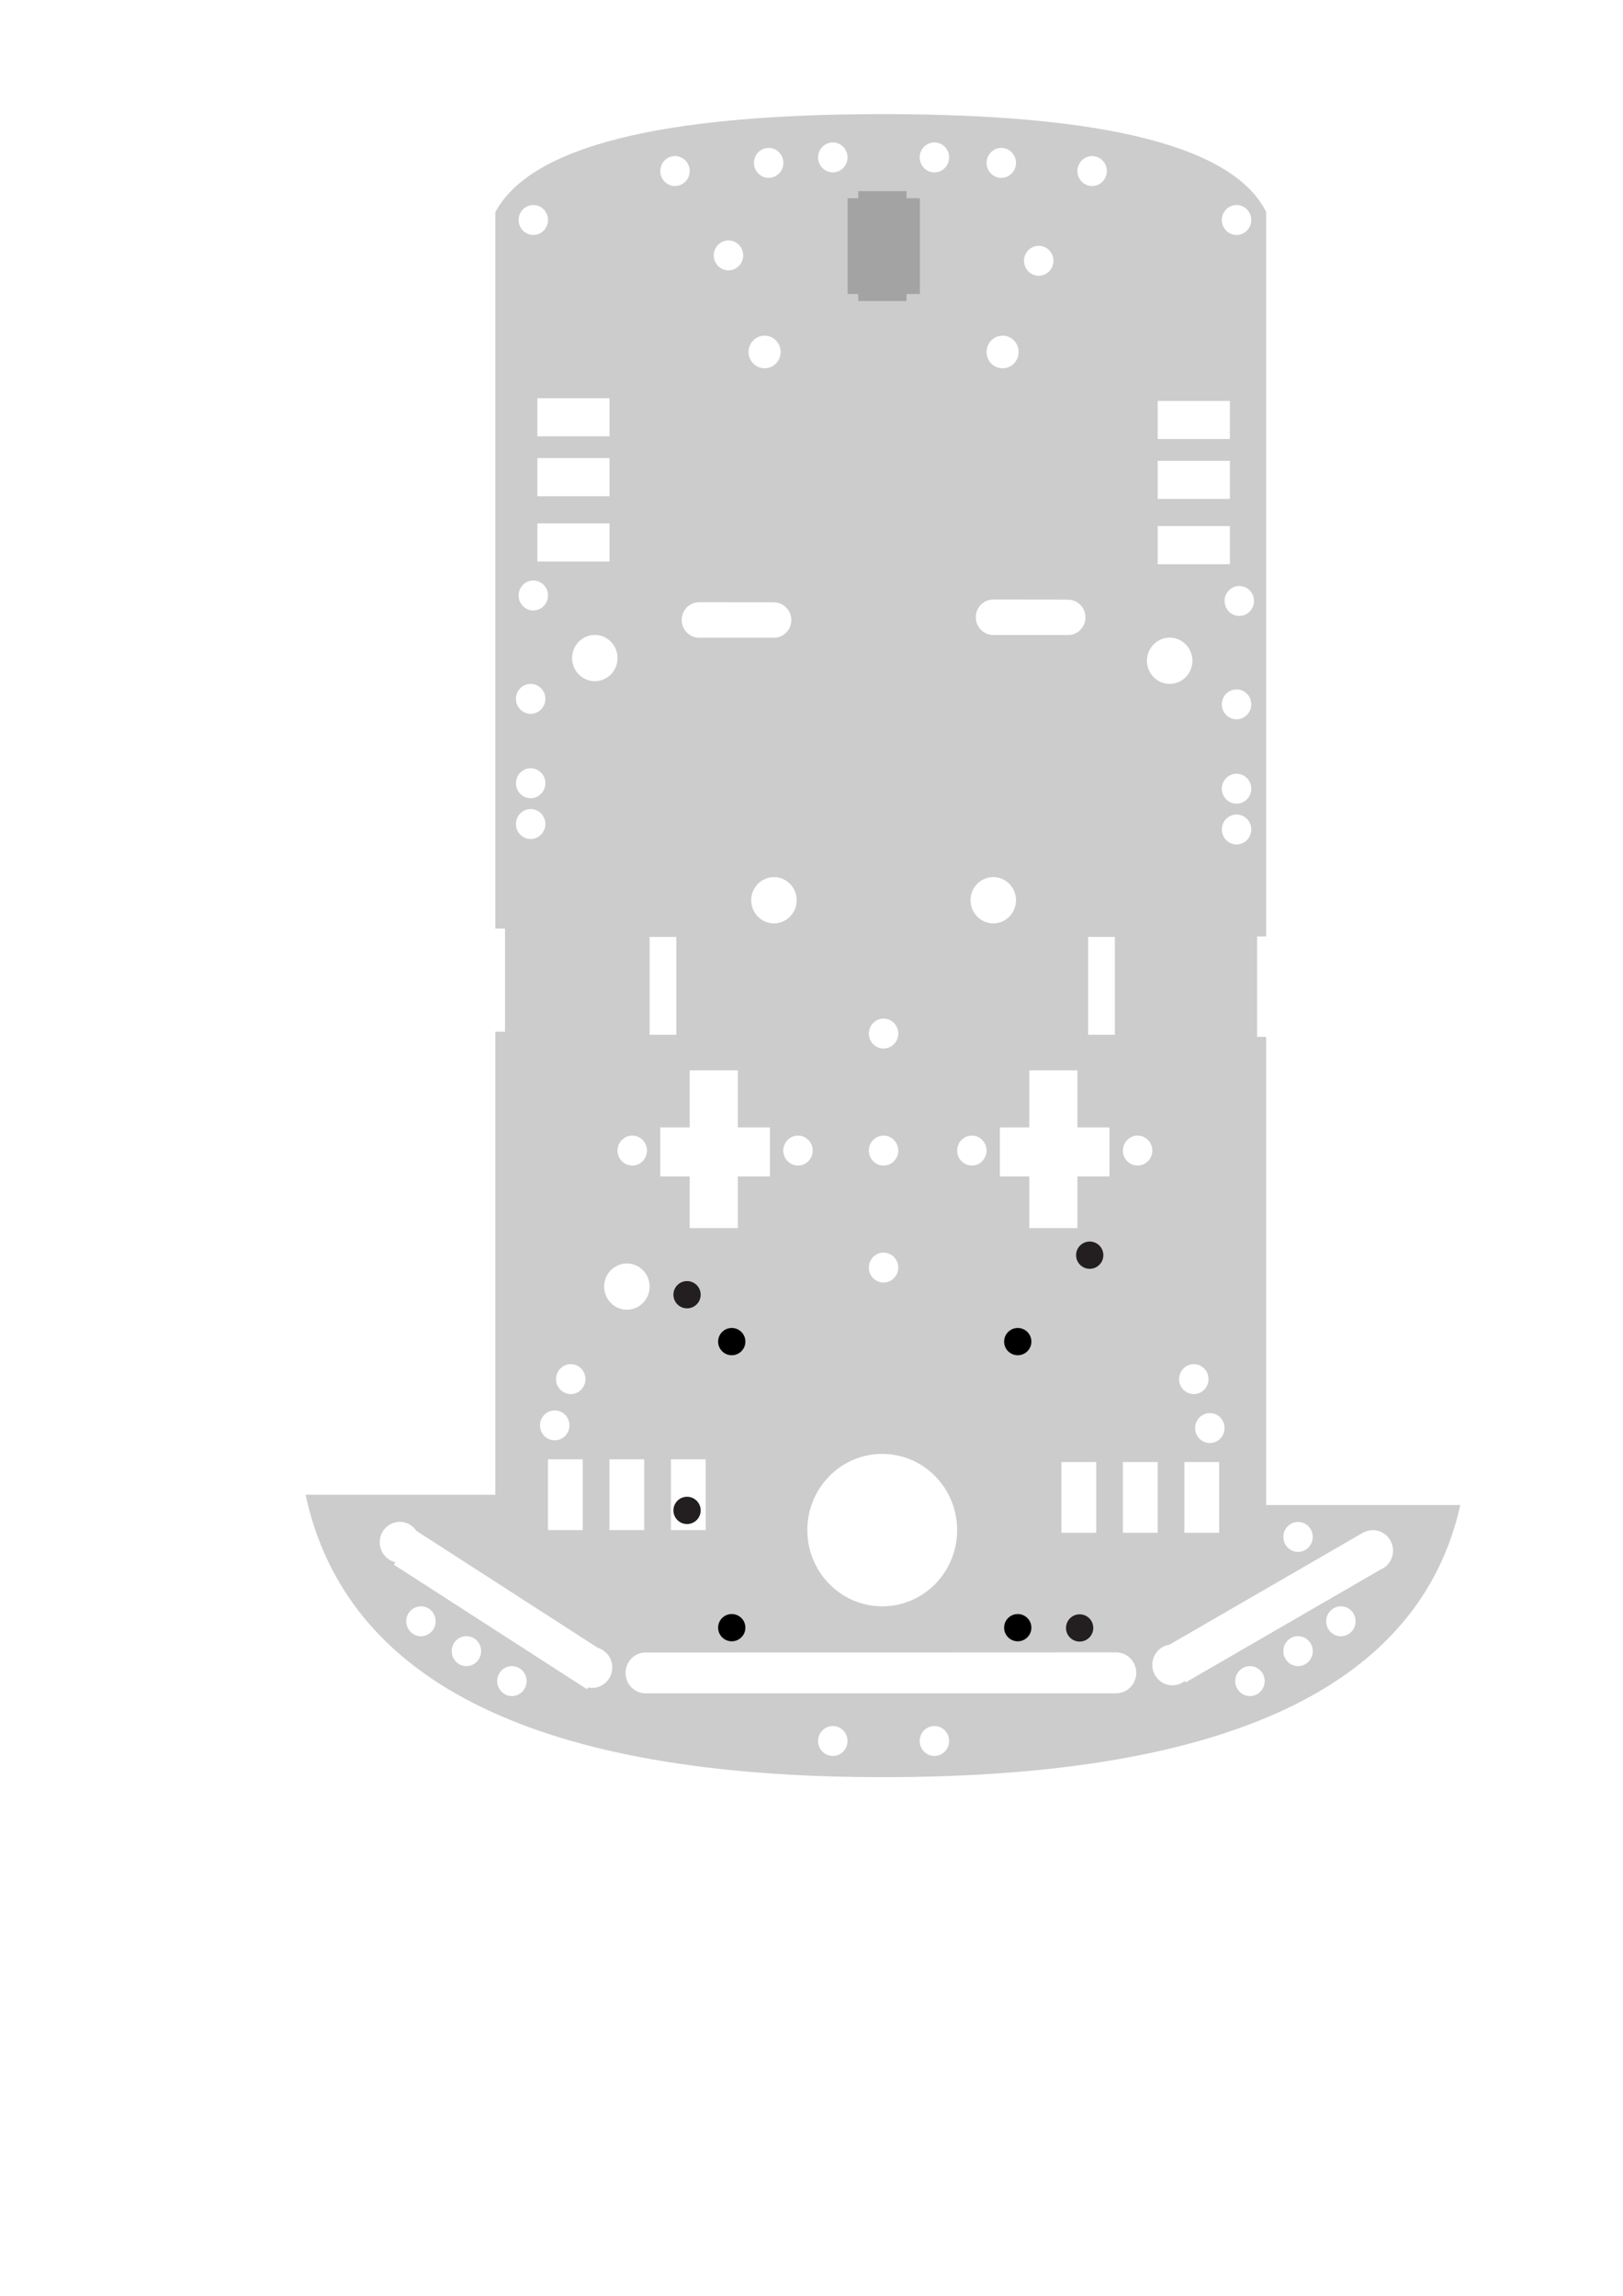 <?xml version="1.0" encoding="utf-8"?>
<!-- Generator: Adobe Illustrator 23.0.3, SVG Export Plug-In . SVG Version: 6.00 Build 0)  -->
<svg version="1.1" xmlns="http://www.w3.org/2000/svg" xmlns:xlink="http://www.w3.org/1999/xlink" x="0px" y="0px"
	 viewBox="0 0 595.3 841.9" style="enable-background:new 0 0 595.3 841.9;" xml:space="preserve">
<style type="text/css">
	.st0{fill-rule:evenodd;clip-rule:evenodd;fill-opacity:0.2;}
	.st1{fill-rule:evenodd;clip-rule:evenodd;}
	.st2{fill:#231F20;}
</style>
<g id="full_plate" xmlns:cc="http://creativecommons.org/ns#" xmlns:dc="http://purl.org/dc/elements/1.1/" xmlns:inkscape="http://www.inkscape.org/namespaces/inkscape" xmlns:rdf="http://www.w3.org/1999/02/22-rdf-syntax-ns#" xmlns:sodipodi="http://sodipodi.sourceforge.net/DTD/sodipodi-0.dtd" xmlns:svg="http://www.w3.org/2000/svg">
	<g id="Page-1" transform="matrix(0,0.352,-0.346,0,188.379,16.367)">
		<path id="Combined-Shape" inkscape:connector-curvature="0" class="st0" d="M1510.8,220.5V19.3h-482.4V9.1H920.9v10.2H174.4
			c-68-37.3-102-174.3-102-410.8s34-372,102-406.3h754.7v9.6h104.6v-9.6h487.8v-205.8c189,43,283.5,247,283.5,612.1
			S1706.9,177.5,1510.8,220.5z M1179.1-237.7v-34h-51v34h-59.5v51h59.5v31.2h51v-31.2h53.9v-51H1179.1z M1179.1-597.7v-34h-51v34
			h-59.5v51h59.5v31.2h51v-31.2h53.9v-51H1179.1z M581-274.6L581-274.6l-0.1,79.4h0.1c0.7,9.5,8.7,17,18.4,17
			c9.7,0,17.6-7.5,18.4-17h0.1v-79.4h-0.1c0-0.5,0.1-0.9,0.1-1.4c0-10.2-8.2-18.4-18.4-18.4c-10.2,0-18.4,8.2-18.4,18.4
			C581-275.5,581-275.1,581-274.6L581-274.6z M578.2-586.4L578.2-586.4l-0.1,79.4h0.1c0.7,9.5,8.7,17,18.4,17
			c9.7,0,17.6-7.5,18.4-17h0.1v-79.4h-0.1c0-0.5,0.1-0.9,0.1-1.4c0-10.2-8.2-18.4-18.4-18.4c-10.2,0-18.4,8.2-18.4,18.4
			C578.2-587.3,578.2-586.9,578.2-586.4L578.2-586.4z M1675.2-138.5c0.7,11.1,9.9,19.8,21.2,19.8s20.5-8.8,21.2-19.8h0v-498.9h0
			c0-0.5,0-0.9,0-1.4c0-11.7-9.5-21.3-21.3-21.3c-11.7,0-21.3,9.5-21.3,21.3c0,0.5,0,0.9,0,1.4h0L1675.2-138.5L1675.2-138.5z
			 M1666.9-695.4c1.5,10.3,10.3,18.3,21.1,18.3c11.7,0,21.3-9.5,21.3-21.3c0-5-1.7-9.5-4.5-13.1l1.5-0.9l-117.5-206.5
			c-3.1-7.9-10.8-13.4-19.8-13.4c-11.7,0-21.3,9.5-21.3,21.3c0,3.2,0.7,6.2,1.9,8.9l-0.2,0.1L1666.9-695.4z M1711.6-79
			c0.3-1.4,0.4-2.8,0.4-4.3c0-11.7-9.5-21.3-21.3-21.3c-4.9,0-9.4,1.7-13,4.4l-0.3-0.2l-0.7,1c-3,2.7-5.3,6.2-6.5,10.2l-121.8,192.2
			c-5.7,3.8-9.4,10.3-9.4,17.6c0,11.7,9.5,21.3,21.3,21.3c10.1,0,18.6-7.1,20.7-16.5l2.6,1.6l129.8-204.9L1711.6-79z M1547.6-311.4
			c43.8,0,79.4-35.5,79.4-79.4s-35.5-79.4-79.4-79.4c-43.8,0-79.4,35.5-79.4,79.4S1503.8-311.4,1547.6-311.4z M929.6-637.4v28.3h102
			v-28.3H929.6z M929.6-172.5v28.3h102v-28.3H929.6z M1293.9-96c13.3,0,24.1-10.8,24.1-24.1s-10.8-24.1-24.1-24.1
			s-24.1,10.8-24.1,24.1S1280.6-96,1293.9-96z M891.4-251.9c13.3,0,24.1-10.8,24.1-24.1s-10.8-24.1-24.1-24.1
			c-13.3,0-24.1,10.8-24.1,24.1S878.1-251.9,891.4-251.9z M639.1-62c13.3,0,24.1-10.8,24.1-24.1s-10.8-24.1-24.1-24.1
			c-13.3,0-24.1,10.8-24.1,24.1S625.8-62,639.1-62z M891.4-484.4c13.3,0,24.1-10.8,24.1-24.1c0-13.3-10.8-24.1-24.1-24.1
			c-13.3,0-24.1,10.8-24.1,24.1C867.3-495.1,878.1-484.4,891.4-484.4z M641.9-671.4c13.3,0,24.1-10.8,24.1-24.1
			s-10.8-24.1-24.1-24.1c-13.3,0-24.1,10.8-24.1,24.1S628.6-671.4,641.9-671.4z M501.6-759.3v76.5h39.7v-76.5H501.6z M498.8-101.7
			v76.5h39.7v-76.5H498.8z M433.6-759.3v76.5h39.7v-76.5H433.6z M430.8-101.7v76.5h39.7v-76.5H430.8z M371.2-759.3v76.5h39.7v-76.5
			H371.2z M368.4-101.7v76.5h39.7v-76.5H368.4z M1441.3-722.5c8.6,0,15.6-7,15.6-15.6s-7-15.6-15.6-15.6c-8.6,0-15.6,7-15.6,15.6
			S1432.7-722.5,1441.3-722.5z M1767.3-430.5c8.6,0,15.6-7,15.6-15.6s-7-15.6-15.6-15.6s-15.6,7-15.6,15.6
			S1758.7-430.5,1767.3-430.5z M1767.3-322.8c8.6,0,15.6-7,15.6-15.6s-7-15.6-15.6-15.6s-15.6,7-15.6,15.6
			S1758.7-322.8,1767.3-322.8z M1390.3-45c8.6,0,15.6-7,15.6-15.6s-7-15.6-15.6-15.6c-8.6,0-15.6,7-15.6,15.6S1381.7-45,1390.3-45z
			 M1438.5-28c8.6,0,15.6-7,15.6-15.6s-7-15.6-15.6-15.6c-8.6,0-15.6,7-15.6,15.6S1429.9-28,1438.5-28z M1274.1-376.6
			c8.6,0,15.6-7,15.6-15.6s-7-15.6-15.6-15.6s-15.6,7-15.6,15.6S1265.4-376.6,1274.1-376.6z M1152.2-376.6c8.6,0,15.6-7,15.6-15.6
			s-7-15.6-15.6-15.6c-8.6,0-15.6,7-15.6,15.6S1143.6-376.6,1152.2-376.6z M1642.6,113.8c8.6,0,15.6-7,15.6-15.6s-7-15.6-15.6-15.6
			c-8.6,0-15.6,7-15.6,15.6S1634,113.8,1642.6,113.8z M1673.7,65.6c8.6,0,15.6-7,15.6-15.6s-7-15.6-15.6-15.6s-15.6,7-15.6,15.6
			S1665.1,65.6,1673.7,65.6z M1704.9,17.4c8.6,0,15.6-7,15.6-15.6s-7-15.6-15.6-15.6c-8.6,0-15.6,7-15.6,15.6
			S1696.3,17.4,1704.9,17.4z M1030.3-376.6c8.6,0,15.6-7,15.6-15.6s-7-15.6-15.6-15.6c-8.6,0-15.6,7-15.6,15.6
			S1021.7-376.6,1030.3-376.6z M1152.2-470.2c8.6,0,15.6-7,15.6-15.6s-7-15.6-15.6-15.6c-8.6,0-15.6,7-15.6,15.6
			S1143.6-470.2,1152.2-470.2z M1152.2-110.2c8.6,0,15.6-7,15.6-15.6s-7-15.6-15.6-15.6c-8.6,0-15.6,7-15.6,15.6
			S1143.6-110.2,1152.2-110.2z M1152.2-645.9c8.6,0,15.6-7,15.6-15.6c0-8.6-7-15.6-15.6-15.6c-8.6,0-15.6,7-15.6,15.6
			C1136.6-652.9,1143.6-645.9,1152.2-645.9z M1152.2-285.9c8.6,0,15.6-7,15.6-15.6s-7-15.6-15.6-15.6c-8.6,0-15.6,7-15.6,15.6
			S1143.6-285.9,1152.2-285.9z M817.7-750.8c8.6,0,15.6-7,15.6-15.6s-7-15.6-15.6-15.6s-15.6,7-15.6,15.6S809.1-750.8,817.7-750.8z
			 M812-2.5c8.6,0,15.6-7,15.6-15.6s-7-15.6-15.6-15.6c-8.6,0-15.6,7-15.6,15.6S803.4-2.5,812-2.5z M775.2-750.8
			c8.6,0,15.6-7,15.6-15.6s-7-15.6-15.6-15.6s-15.6,7-15.6,15.6S766.6-750.8,775.2-750.8z M769.5-2.5c8.6,0,15.6-7,15.6-15.6
			s-7-15.6-15.6-15.6c-8.6,0-15.6,7-15.6,15.6S760.9-2.5,769.5-2.5z M687.3-750.8c8.6,0,15.6-7,15.6-15.6s-7-15.6-15.6-15.6
			s-15.6,7-15.6,15.6S678.7-750.8,687.3-750.8z M681.6-2.5c8.6,0,15.6-7,15.6-15.6s-7-15.6-15.6-15.6c-8.6,0-15.6,7-15.6,15.6
			S673-2.5,681.6-2.5z M182.7-750.8c8.6,0,15.6-7,15.6-15.6s-7-15.6-15.6-15.6c-8.6,0-15.6,7-15.6,15.6S174.1-750.8,182.7-750.8z
			 M131.7-597.7c8.6,0,15.6-7,15.6-15.6s-7-15.6-15.6-15.6s-15.6,7-15.6,15.6S123.1-597.7,131.7-597.7z M123.2-501.4
			c8.6,0,15.6-7,15.6-15.6s-7-15.6-15.6-15.6s-15.6,7-15.6,15.6S114.6-501.4,123.2-501.4z M117.5-430.5c8.6,0,15.6-7,15.6-15.6
			s-7-15.6-15.6-15.6s-15.6,7-15.6,15.6S108.9-430.5,117.5-430.5z M117.5-322.8c8.6,0,15.6-7,15.6-15.6s-7-15.6-15.6-15.6
			s-15.6,7-15.6,15.6S108.9-322.8,117.5-322.8z M123.2-254.8c8.6,0,15.6-7,15.6-15.6s-7-15.6-15.6-15.6s-15.6,7-15.6,15.6
			S114.6-254.8,123.2-254.8z M131.7-155.5c8.6,0,15.6-7,15.6-15.6s-7-15.6-15.6-15.6s-15.6,7-15.6,15.6S123.1-155.5,131.7-155.5z
			 M182.7-5.3c8.6,0,15.6-7,15.6-15.6s-7-15.6-15.6-15.6c-8.6,0-15.6,7-15.6,15.6S174.1-5.3,182.7-5.3z M219.6-212.2
			c8.6,0,15.6-7,15.6-15.6c0-8.6-7-15.6-15.6-15.6c-8.6,0-15.6,7-15.6,15.6C204-219.2,211-212.2,219.6-212.2z M225.2-541.1
			c8.6,0,15.6-7,15.6-15.6s-7-15.6-15.6-15.6c-8.6,0-15.6,7-15.6,15.6S216.6-541.1,225.2-541.1z M320.2-501.4c9.4,0,17-7.6,17-17
			c0-9.4-7.6-17-17-17c-9.4,0-17,7.6-17,17C303.2-509,310.8-501.4,320.2-501.4z M320.2-249.1c9.4,0,17-7.6,17-17c0-9.4-7.6-17-17-17
			c-9.4,0-17,7.6-17,17C303.2-256.7,310.8-249.1,320.2-249.1z M579.6-753.7c8.6,0,15.6-7,15.6-15.6s-7-15.6-15.6-15.6
			c-8.6,0-15.6,7-15.6,15.6S571-753.7,579.6-753.7z M573.9-5.3c8.6,0,15.6-7,15.6-15.6s-7-15.6-15.6-15.6s-15.6,7-15.6,15.6
			S565.3-5.3,573.9-5.3z M1554.7-816c8.6,0,15.6-7,15.6-15.6s-7-15.6-15.6-15.6s-15.6,7-15.6,15.6S1546.1-816,1554.7-816z
			 M1642.6-861.4c8.6,0,15.6-7,15.6-15.6s-7-15.6-15.6-15.6c-8.6,0-15.6,7-15.6,15.6S1634-861.4,1642.6-861.4z M1673.7-816
			c8.6,0,15.6-7,15.6-15.6s-7-15.6-15.6-15.6s-15.6,7-15.6,15.6S1665.1-816,1673.7-816z M1704.9-765c8.6,0,15.6-7,15.6-15.6
			s-7-15.6-15.6-15.6c-8.6,0-15.6,7-15.6,15.6S1696.3-765,1704.9-765z M1390.3-705.5c8.6,0,15.6-7,15.6-15.6s-7-15.6-15.6-15.6
			c-8.6,0-15.6,7-15.6,15.6S1381.7-705.5,1390.3-705.5z M1476.7-617.6v36.9h73.7v-36.9H1476.7z M1473.9-73.3v36.9h73.7v-36.9H1473.9
			z M1476.7-682.8v36.9h73.7v-36.9H1476.7z M1473.9-138.5v36.9h73.7v-36.9H1473.9z M1476.7-748v36.9h73.7V-748H1476.7z
			 M1473.9-203.7v36.9h73.7v-36.9H1473.9z"/>
	</g>
</g>
<g id="hbridge">
	<circle class="st1" cx="268.4" cy="492" r="5"/>
	<circle class="st1" cx="373.3" cy="492" r="5"/>
	<circle class="st1" cx="268.4" cy="596.9" r="5"/>
	<circle class="st1" cx="373.3" cy="596.9" r="5"/>
</g>
<g id="power_switch">
	<polygon id="power_x5F_switch" class="st0" points="332.5,107.8 337.4,107.8 337.4,72.7 332.5,72.7 332.5,70.1 314.8,70.1 
		314.8,72.7 310.9,72.7 310.9,107.8 314.8,107.8 314.8,110.4 332.5,110.4 	"/>
</g>
<g id="arduino_x5F_uno">
	<circle class="st2" cx="396" cy="597" r="5"/>
	<circle class="st2" cx="399.7" cy="460.3" r="5"/>
	<circle class="st2" cx="252" cy="553.9" r="5"/>
	<circle class="st2" cx="252" cy="474.8" r="5"/>
</g>
</svg>
